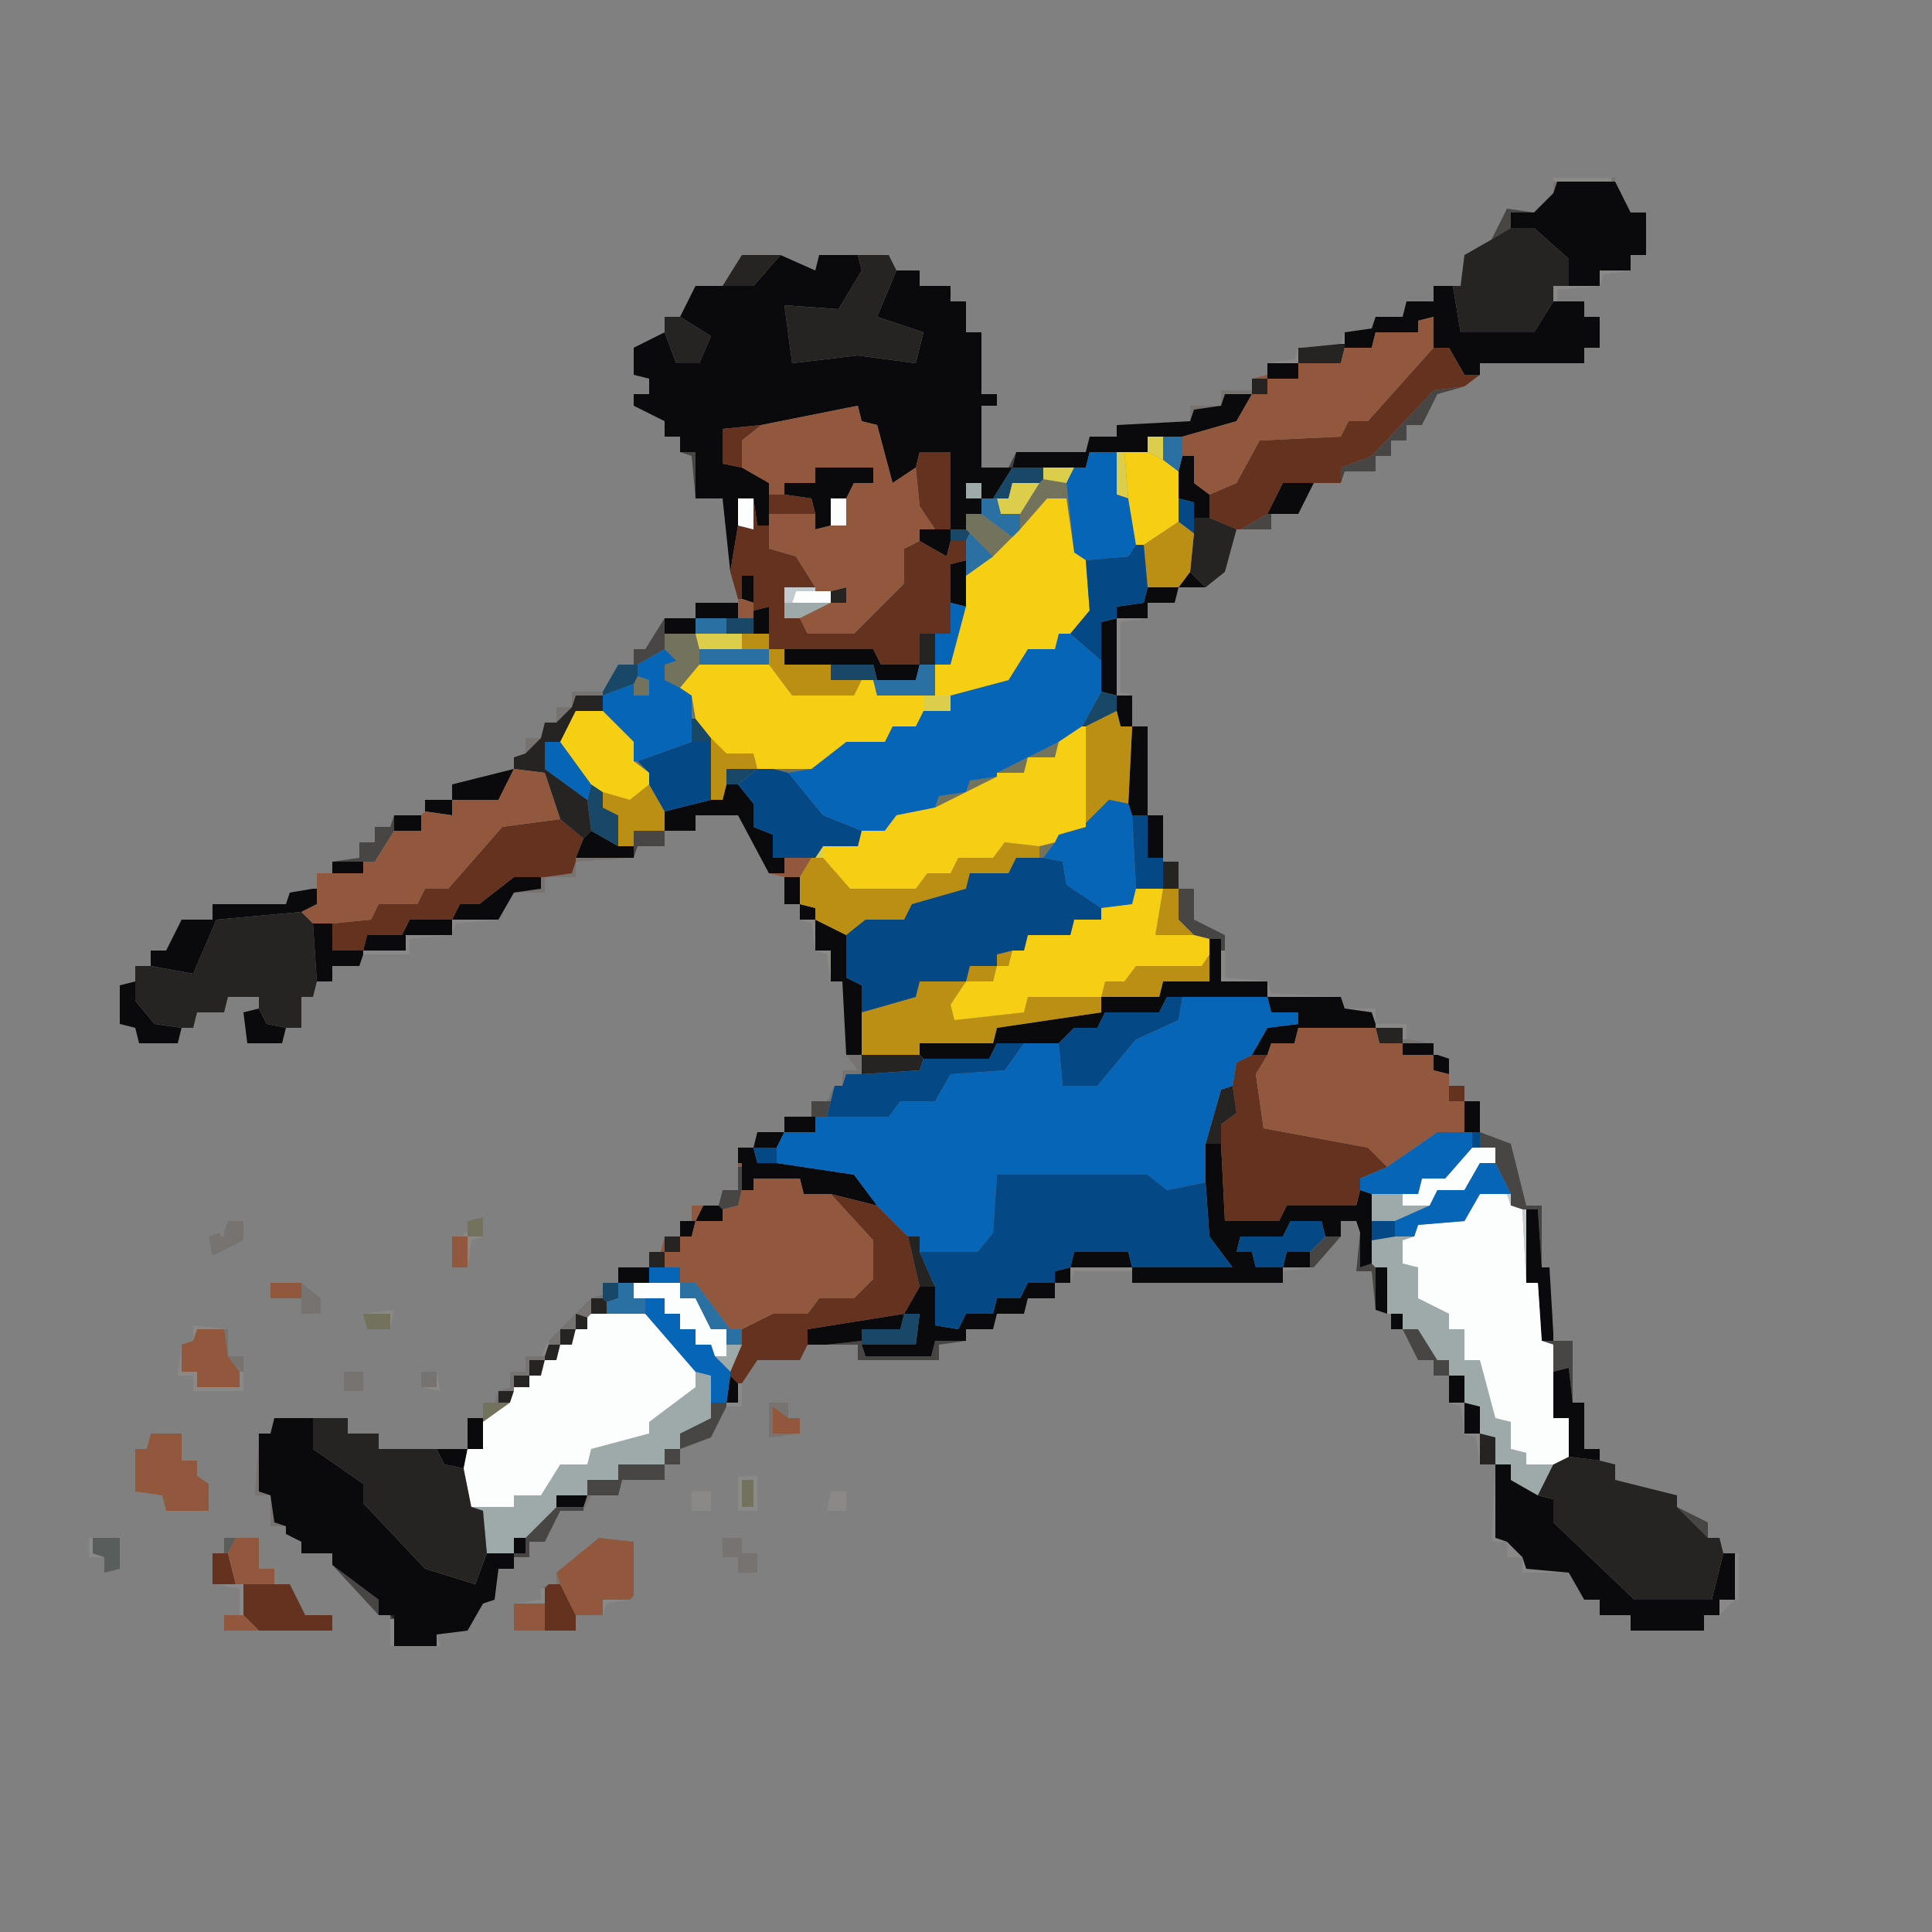 <svg version="1.2" xmlns="http://www.w3.org/2000/svg" viewBox="0 0 500 500" width="500" height="500">
	<rect x="0" y="0" width="500" height="500" fill="#808080" stroke="none"/>
	<style>
		.s0 { opacity: .19;fill: #b3afaa } 
		.s1 { opacity: .49;fill: #6f6760 } 
		.s2 { opacity: .71;fill: #302f2e } 
		.s3 { opacity: .73;fill: #4b504d } 
		.s4 { opacity: .99;fill: #0a090b } 
		.s5 { opacity: .99;fill: #73735d } 
		.s6 { opacity: 1;fill: #64321f } 
		.s7 { opacity: 1;fill: #9ea9aa } 
		.s8 { opacity: 1;fill: #194768 } 
		.s9 { opacity: 1;fill: #262422 } 
		.s10 { opacity: 1;fill: #c4cbcf } 
		.s11 { opacity: 1;fill: #92583d } 
		.s12 { opacity: 1;fill: #dccd4a } 
		.s13 { opacity: 1;fill: #fcfdfd } 
		.s14 { opacity: 1;fill: #bb8f13 } 
		.s15 { opacity: 1;fill: #0765b8 } 
		.s16 { opacity: 1;fill: #f6ce13 } 
		.s17 { opacity: 1;fill: #2a70a3 } 
		.s18 { fill: #044986 } 
	</style>
	<g id="Background">
		<path id="Path 0" fill-rule="evenodd" class="s0" d="m402 47v-1h15v1zm12 27v-4h8l-7 1zm-12 4v-4h12l-11 1v3zm-55 11l1-3v3zm-19 5l7-1 1-3v4zm-39 86v-20h8l-7 1v18l3 1zm-172 62v-4h12l-11 1zm94 4l-1-7-3-1h4zm-117 0h11v-4h12l-11 1v4h-12zm121 8l-1-7-3-1h4zm113 0h-12v-8h1v7zm0 4v-4l1 3 18 1zm28 7l-1-3-7-1h8zm0 1v-1h8v4h-1v-3zm-79 66v-4h16v1h-15zm55-3v-1h8zm-192 22l2-4v1l-1 3zm48 12h3v-5h1v6h-4zm191 8l-1-7-3-1h4zm4 8l-1-7-3-1h4zm7 20h-4l1-19v18zm-367 4v-5h1v4l3 1zm371 0h-4v-4zm55 11v-12h1v12zm-43-7h-12v-4l1 3zm39 11v-4h4zm-344 8v-7h1v7zm12 0v-3l1 3z"/>
		<path id="Path 1" class="s1" d="m417 46h1v1h-1zm-15 4v-3h1zm-86 55v-4h8v1h-7zm-8 4v-4h8l-7 1zm-160 74v-4h8v1h-7zm-4 4v-4h4zm-8 8v-4h4zm13 28v-1h15zm-8 4l7-1 1-3v4zm-8 4l7-1v-3h1v4zm230 39v-1h1l7 1zm-145 11v-4h4l-3-4h4v5h-4zm-4 4l2-4-1 4zm-61 51l3-1v1zm-11 11l11-11v4l-1 1-3-1v4h-4v4h-3zm-13 13l3-1v-4h4v-4h4 1v1h-4v4h-4v3 1zm-1 3l1-3v3zm-58 24h-4l1-16v15zm4 8h-4v-8l1 7zm77-5l1-3h1l-2 4z"/>
		<path id="Path 2" fill-rule="evenodd" class="s2" d="m386 62l4-8 7 1h-6v4zm-39 63v-4l8-3 16-17 8-1-7 2-4 8h-4v4h-4v4h-4v4h-8zm-167 4l-1-11-3-1h4zm81-8l2-4-1 4zm60 16l7-4h1v4zm-157 35v-4h3l5-8v8l-7 4zm-78 51l7-1v-4h4v-4h4l1-3v4l-5 8zm78-8h8v4h-7l-1 3zm145 27l-4-4v-8h4v8l8 4v4h-1v-3h-3zm-99 47v-4h5l-1 4zm173 8v-4l8 3 4 16h4v16l-1-15h-4l-3-1v-3l-4-8v-4zm-197 15l1-4h4v-6h1v6l-1 4-4 1zm170 27l-1-10h-4l1-10v9l3-1 1 1zm-17-15l4-4h4l-7 8h-1zm36 32h-4v-4h-4l-4-8h4l5 8h3zm-161-8l9-1v1l1 3h17l1-4h8l-7 1v4h-21v-4zm188 7v-7l-3-1h8v16l-1-9zm-226 20v-4l8-4v-4h4v1l-4 8zm-4 4v-4h4v4zm-20 8v-4h8v-4h12v4h-11l-1 4zm-16 11l8-8h7v1h-6l-4 8h-4v4h-4v-1h3zm306 0l-8-8 8 4zm-344 20l-12-13 12 9z"/>
		<path id="Path 3" class="s3" d="m24 398h7v8l-4 1v-4l-3-1z"/>
		<path id="Path 4" fill-rule="evenodd" class="s4" d="m402 50l1-3h14 1l4 8h4v11h-4v4h-8v4h-8v-7l-9-8h-6v-4h6zm-215 24h8l7-8 9 4 1-4h10l1 4-6 10-14-1 2 15 17-2 15 2 2-8-12-4 5-12h6v4h8v4h4v8h4v16h4v3h-4v16h7 1l-5 8h-3v4h-4v4h-4v-20h-8l-1 4-6 4-4-15-4-1-1-4-25 5-10 1v9l5 1 7 4v3 5 3h-3l-1-7h-4v7l-2 12-2-19h-7v-12h-4v-4h-4v-4l-8-4v-3h4v-4l-4-1v-7l8-4 3 8h6l3-7-8-5 4-8zm168 11l1-3h7l1-4h7v-4h5l2 12h19l5-8h1 7v4h4v8h-4v4h-27v3h-4l-4-7h-4v-8l-4 1v3h-11l-1 4h-7v-1-3zm-27 12v-3h8v4h-8zm-12 8l1-3h7l-4 7-14 4h-5-4v4h-6-2-7l-1 4h-3-8-8l1-4h18l1-4h7v-3l19-1 1-3zm-11 17l1-4h3v7l4 3v6h-4v-4l-4-1zm-102 6v-3h8v-4h15v4h-5l-2 4h-4v7l-4 1v-4l-1-4zm125 5l4-8h8l-4 8h-7zm-90 7v-3h4 4v3l-1 4zm8 16v-10l4-1v4 8zm59-4l3-4 4 4zm-113 3v-6h3v7zm97 5v-3l7-1 1-4h8l-1 4h-7v4zm-109 0v-4h11v4h-3zm15-2l4-1v7h-4v-4zm-23 6v-4h8v4zm113 7v-10l4-1v20l-4-1zm-70 1h-12v-4h23l2 4h10l-1 4h-10l-1-4zm74 12v-4h4v8h-3zm3 24l1-20h4v23h-4zm-175-1v-4l16-4-4 8zm67 0h3l1-4h3l4 5v6l5 2v6h3v4h-4l-8-15h-11v4h-8v-5zm-74 3v-3h7v4zm-8 5v-4h7v4zm199 7h-4v-11h4zm-150-5l2-2 7 4h4v3h-15zm-65 9v-3h8v3zm31 12l2-4h5l9-7h7v3l-7 1-4 7zm90-4h-4v-7h4zm-132-3l6-1h1v4l-4 2-22 2-6 14-11-2v-4h4l4-8h8v-4h19zm132 7v-4l4 1v3zm-113 8l1-4h9l2-4h11v4h-12v4zm117 0v-8l8 4v11l4 2v7 11h-4l-1-19h-3v-8zm-129 8l-1-15h5v7h8v1l-1 3h-7v4zm231-7v-4h3v3 8h12v4h-22-4l-2 4h-14l-2 4h-6l-4 4h-9-7l-2 4h-17l-1-1v-3h19l1-4 27-4v-4h15l1-4h12zm-266 19l-1 4h-10l-1-4-4-1v-10l4-1v5l5 6zm277 7l4-7 8-1v-3h-7l-1-4h19l1 3 7 1 1 3v1h-20l-1 4h-6l-1 3zm-261-11l4-1 2 4 5 1-1 4h-9zm308 11h-8v-3h8zm4 5l-4-1v-4h1l3 1zm4 15v-8h4v8h-2zm-176 0v-4h7 1v4zm-8 4l1-4h7l-2 4zm117 9v-10h4l1 20h14l2-4h18l1-4 3 1v7 5 6l-3 1v-9l-1-3h-4v4h-4l-1-4h-8l-2 4h-11l-1 4h4l1 4h7v1 3h-39v-3-1h26l-6-8zm-121-5v-4h4l1 4h5l20 3 6 8-12-3h-7l-1-4h-12v3h-3v-6zm-11 15l2-4h4l1 1v3zm215 16v-19h3l1 15h2l1 17v2h-3l-1-15zm-219-13v-3h3 1l-1 4h-3zm101 9l1-4h14l1 4zm55 0l1-4h6v4zm-172 4v-4h8v4h-4zm113 0v-3l4-1v4zm83 7v-11h3v12zm-114-6v10l6 1 2-4h7l1-4h6l2-4h7v4h-7l-1 4h-7l-1 4h-7v3h-8l-1 4h-17l-1-3h14l1-8h-4l4-7zm-33 15v-4l25-4-1 4h-10v3l-9 1zm154-4h-3v-4h3zm39 11l4-1 1 9h3v12h4v3l-8-1v-10h-4zm-214 8l1-7 2 2v5zm187 0v-7h4v7zm4 8v-8l4 1v7zm-312 0h3l1-4h10v8l13 9v5l16 17 13 4 3-8h7v1 3h-4l-1 8-3 1-4 7-8 1v3h-11v-7l-1-1h-3v-4l-12-9v-3h-8v-3l-4-2v-2l-3-1-1-7-3-1zm54 4v-8h4v1 7zm-1 5l-5-1-2-4h8zm267 0v-1h4v4l7 4 4 1v6l21 20h20l3-12h3v12h-4v4h-4v4h-19v-4h-8v-4h-4l-4-7-11-1-1-3-4-4-3-1zm-243 10v-3h8l-1 3zm-11 12v-4h3v4z"/>
		<path id="Path 5" fill-rule="evenodd" class="s5" d="m269 125l1-1 6 1 2 18-2-14h-5l-7 8v-4zm-19 12v-4h4l8 6-5 5zm-78 31v-4h8l1 4v4l-5 6-4-2v-4l3-1zm-8 9l1-2 3 1v4h-4zm15 9v-6l1 6zm87 10l8-4-1 4zm-8 4l8-4-1 4zm-90 0l-4-3h1zm36 0l-4-1h10zm46 5l1-3 7-1zm-8 4l1-3 7-1zm27 10l4-1-3 4h-1zm-144 144h7l-7 5z"/>
		<path id="Path 6" class="s6" d="m313 128l7-3 6-11 21-1 2-4h5l17-19h4l4 7h4l-4 3-8 1-16 17-8 3v4h-7-8l-4 8-7 4h-1l-7-3zm-121-7l-5-1v-9l10-1-5 4zm45 0l1-4h8v20h-4l-4-6zm-38 12v-5h4l7 1 1 4zm-8 3l4 1v-8l1 7h3v6l7 2 5 8h-8v4 4h4l2 4h12l13-13v-9l4-2 7 4 1-4h4v5l-4 1v10 8h-4-4v8h-10l-2-4h-23-4v-4-7l-4 1v-2-7h-3v6h-1l-2-7zm-105 103l10-1 2-4h10l2-4h6l14-16 15-2 6 5-2 5v1l-1 3-7 1h-1-7l-9 7h-5l-2 4h-11l-2 4h-9l-1 4h-8zm233 42l1-6 4-2h4l-3 5 2 14 27 5 5 5-7 3v3l-1 4h-18l-2 4h-14l-1-20v-5l4-3zm60 4h-4v-4h4zm-187 59l8-4h9l3-4h9l5-5v-10l-11-12 12 3 8 8 3 13-4 7-25 4v4l-2 4h-11l-4 6h-1l-2-2v-1l3-7z"/>
		<path id="Path 7" class="s7" d="m207 160h-4v-4h2 10zm148 149h8v3h7l-9 4h-6zm0 12l6-1h5l-3 1v6l4 1v8l8 4v4h4v8h4l4 15 4 1v7l4 1v3h7l-4 8-7-4v-4h-4v-7l-4-1v-7l-4-1v-7h-4v-4h-3l-5-8h-4v-4h-3-1v-12h-3l-1-1zm-170 30h3v-3h4l-3 7zm-63 39h11v-3h7l5-8h7l1-4 15-4v-3l12-9v-4l4 1v7 4l-8 4v4h-4v4h-12v4h-8v4h-8v3l-8 8h-3v4h-7l-1-11z"/>
		<path id="Path 8" class="s8" d="m257 129l5-8h8v3l-1 1h-7l-1 4h-3zm-11 11v-3h4l1 1-1 2zm-58 24v-4h3 4v4h-3zm-32 15l4-7h4 1v3l-1 2-8 3zm67-3h-8v-4h11l1 4h-1zm57 12l5-9 4 1v4l-8 4zm-101 4v-6h1l4 5v1zm9 11v-4h8l-5 4zm-36 4l1-4 3 2v4l4 2v8l-7-4zm4 128v-3h4v4l-3 1-1-1zm67 12v-3h10l1-4h4l-1 8h-14z"/>
		<path id="Path 9" class="s9" d="m386 62l5-3h6l9 8v7h-4v4l-5 8h-19l-2-12h2l1-8zm-199 12l5-8h10l-7 8zm45-4l-5 12 12 4-2 8-15-2-17 2-2-15 14 1 6-10-1-4h8zm-60 16v-4h4l8 5-3 7h-6zm165 4l10-1h1v1l-1 4h-11v-4zm-13 11v-3h4v4h-4zm-15 37v-4h4l7 3-3 11-5 4-4-4zm-94 15l4-1v4h-4zm23 19v-8h4v8zm-90 11l1-3h7v4h-7l-4 8h-4v7l11 8 1 8-2 2-6-5-4-12-8-1v-3l3-1 4-4 1-4h3zm153 47v-7h4v7zm-262 20l11 2 6-14 22-2 3 3 1 15-1 4h-3v8h-4l-5-1-2-4v-3h-8l-1 4h-7l-1 4h-3l-7-1-5-6v-5-4zm324 20h-6l-1-4h7v3zm-140 8v-5h15l1 1-1 3zm89 18l4-14 3-1 1 7-4 3v5zm-140 28v-4h4v4zm66 9l-3-13h3v4l4 9zm-70-5v-4h3 1v4zm-15 12v-4h3l1 1v3zm-4 4v-4l3 1v3zm-4 4v-4h4l-1 4zm-4 3l1-3h3l-1 4h-3zm-4 5v-4h4l-1 4zm-4 3v-3h4v3zm-4 4v-3h4l-1 3zm-3 39l-3 8-13-4-16-17v-5l-13-9v-8h9v4h8v4h15l2 4 5 1 2 10 3 1zm257-23v-8l4 1v7zm19 0l4-2 8 1 4 1v4l16 4v3l8 8h3l1 4-3 12h-20l-21-20v-6l-4-1z"/>
		<path id="Path 10" fill-rule="evenodd" class="s10" d="m203 156v-4h8v1h-5l-1 3zm188 156l-1-3h1zm4 20l-1-19h1z"/>
		<path id="Path 11" fill-rule="evenodd" class="s11" d="m348 90h7l1-4h11v-3l4-1v8l-17 19h-5l-2 4-21 1-6 11-7 3-4-3v-7h-3v-5l14-4 4-7h4v-4h8v-4h11zm-24 8l4-1v1zm-127 12l25-5 1 4 4 1 4 15 6-4 1 10 4 6h-4v3l-4 2v9l-13 13h-12l-2-4 8-4h4v-4l-4 1h-4v-1l-5-8-7-2v-9h12v4l4-1h4v-7l2-4h5v-4h-15v4h-8v3h-4v-3l-7-4v-7zm-6 45h1l3 1v4h-4zm-74 52h12l4-8 8 1 4 12-15 2-14 16h-6l-2 4h-10l-2 4-10 1h-5l-3-3 4-2v-8h12v-3h3l5-8h7v-4l1-1 7 1zm82 19h4v-4h7l-3 5h-4zm129 47l1-3h6l1-4h20l1 4h6v3h8v4l4 1v7h4v8h-7l-13 9-5-5-27-5-2-14zm-136 35h3v-3h12l1 4h7l11 12v10l-5 5h-9l-3 4h-9l-8 4h-3l-9-12h-4v-4h-4v-4h4v-4h3l1-4h7v-3l4-1zm-13 8v-4h3l-2 4zm-8 8l1-4v4z"/>
		<path id="Path 12" class="s12" d="m297 117v-4h4v6zm-5 12l-3-1v-11h2zm-22-5v-3h8l-2 4zm-12 5h3l1-4h7l-5 8h-5zm-77 39l-1-4h8 4v4zm58 16v-4h3 4v4zm-28 38l2-3v3z"/>
		<path id="Path 13" class="s13" d="m191 136v-7h4v8zm24 0v-7h4v7zm-10 20l1-3h5 4v3zm158 153h4l1-4h6l7-8h2 4v4h-4l-4 7h-7l-2 4h-7zm3 11l1-3 12-1 4-7h7l1 3 3 1 1 19h3l1 15 3 1v7 12h4v10l-4 2h-7v-3l-4-1v-7l-4-1-4-15h-4v-8h-4v-4l-8-4v-8l-4-1v-6zm-199 16h-3v-4h4 8v4h4l4 8h4v4 3h-3l-1-3h-4v-4h-4v-4h-4v-4zm-15 5l1-1h4 10l13 15v4l-12 9v3l-15 4-1 4h-7l-5 8h-7v3h-11l-2-10 1-5h4v-7l7-5 1-3v-1h4v-3h3l1-4h3l1-4h3l1-4h3z"/>
		<path id="Path 14" class="s14" d="m296 141l9-6 4 3-1 10-3 4h-8zm-104 27v-4h3 4v4zm7 4v-4h4v4h12v4h8l-2 4h-16zm82 16l8-4 1 4h3l-1 20-5-1-6 6zm-97 4v-1l4 4h7l1 4h-8v4l-1 4h-3zm-28 13l7 2 5-4 4 7v5h-8v4h-4v-8l-4-2zm57 17l7 8h17l3-4h6l2-4h9l3-4 9 1v3h-6l-2 4h-10l-1 4-14 4-2 4h-10l-5 4-8-4v-3l-4-1v-7l3-5h1zm96 20h-10l2-12h4v8zm-51 8v-3l4-1-1 4zm27 8l1-4h5l3-4h17l2-3v7h-12l-1 4zm-35-4l1-4h7l-1 4zm-27 8l14-4 1-4h12l-4 6 1 4 18-2 1-4h19v4l-27 4-1 4h-19v3h-15z"/>
		<path id="Path 15" class="s15" d="m278 121h3l1-4h7v11l3 1 2 12-2 3-11 1-3-2-2-18zm-36 43h4v-8l4 1-4 15h-4zm4 16l15-4 5-8h7l1-4h3l8 7v8l-5 9-6 4-8 4-8 4v1l-7 1-1 3-7 1-1 3-10 2-3 4h-6l-10-4-9-11 6-1 9-7h10l2-4h6l2-4h7zm-81-8l7-4 3 3-3 1v4l4 2 3 2v6 6l-14 5h-1v-5l-8-8v-4l8-3v3h4v-4l-3-1zm-13 35l-11-8v-7h4l8 11zm129 6l6-6 5 1 1 3 1 19-1 4-8 1-9-6-1-6-5-1 3-4 1-2 7-2zm-7 57l1 11h9l10-12 11-5 1-6h22l1 4h7v3l-8 1-4 7-4 2-1 6-3 1-4 14v10l-10 2-5-4h-39l-1 15-4 5h-15v-4h-3l-8-8-6-8-20-3v-4l2-4h8v-4h3 16l3-4h9l4-7 14-1 5-7zm85 32l13-9h7 2v4l-7 8h-6l-1 4h-4-8l-3-1v-3zm11 10l2-4h7l4-7h4l4 8h-1-7l-4 7-12 1-1 3h-5v-4zm-202 20v-4h4 4v4zm-1 8v-4h5v4h4v4h4v4h4l1 3 4 4v1l-1 7h-4v-7l-4-1z"/>
		<path id="Path 16" class="s16" d="m292 129l-1-12h6l4 2 4 3v7 6l-9 6h-2zm-28 8l7-8h5l2 14 3 2 1 13-5 6h-3l-1 4h-7l-5 8-15 4h-4v-8h4l4-15v-8l7-5 5-5zm-88 41l5-6h18l6 8h16l2-4h3l1 4h12v4l-2 4h-6l-2 4h-10l-9 7h-10-4l-1-4h-7l-4-4-4-5-1-6zm-31 14l4-8h7l8 8v5l4 3v3l-5 4-7-2-3-2zm129 0l6-4h1v25 1l-7 2-1 2-4 1-9-1-3 4h-9l-2 4h-6l-3 4h-17l-7-8v-3h9l1-4h6l3-4 10-2 8-4 8-4v-1h7l1-4h7zm11 43l8-1 1-4h7l-2 12h10l4 1v4l-2 3h-17l-3 4h-5l-1 4h-19l-1 4-18 2-1-4 4-6h7l1-4h3l1-4h3l1-4h11l1-4h7z"/>
		<path id="Path 17" class="s17" d="m301 119v-6h5v5l-1 4zm-47 14v-4h3 1l1 4h5v4l-2 2zm-4 7l1-2 6 6-7 5v-4zm-70 24v-4h8v4zm1 8v-4h11 7v4zm46 4h10l1-4h4v8h-3-12l-1-4zm-70 161l3-1v-4h4v4h3v4h-10zm31 11v-4h-4l-4-8h-4v-4h4l9 12h3v4z"/>
		<path id="Path 18" class="s18" d="m305 135v-6l4 1v4 4zm-24 10l11-1 2-3h2l1 11-1 4-7 1v3l-4 1v10l-8-7 5-6zm-116 52l14-5h5v15l-12 3-4-7v-3zm26 6l5-4h4l4 1 9 11 10 4-1 4h-9l-2 3h-1-7-3v-6l-5-2v-6zm103 27l-1-19h4v11h4v1 7zm-75 12l5-4h10l2-4 14-4 1-4h10l2-4h6 1l5 1 1 6 9 6v3h-7l-1 4h-11l-1 4h-3l-4 1v3h-7l-1 4h-12l-1 4-14 4v-7l-4-2zm55 28l4-4h6l2-4h14l2-4h4l-1 6-11 5-10 12h-9zm-35 4h17l2-4h7l-5 7-14 1-4 7h-9l-3 4h-16l1-4 1-4h2l1-3h4l15-1zm142 23v-4h2v4zm-180 4h-5l-1-4h6zm37 23h15l4-5 1-15h39l5 4 10-2 1 14 6 8h-26l-1-4h-14l-1 4-4 1v3h-7l-2 4h-6l-1 4h-7l-2 4-6-1v-10zm94 4h-7l-1-4h-4l1-4h11l2-4h8l1 4-4 4h-6zm23-7v-5h6v4z"/>
		<path id="Path 19" class="s0" d="m120 319h1v1h-1zm1 9v-8h4l-3 1zm-27 12l8-1-1 5v-4zm-44 7v-4l9 1h-1-7zm13 8v5h-13v-4h-4l1-8v7h4v4h11v-4zm46 4h4v-4l1 5zm82 23h5v9h-5zm-12 4h5v5h-5zm36 0h4v5h-5zm-153 32v-7l-7-1h6 2v8zm71-3l7-1v-3h1v4zm23 3v-4h7l-6 1z"/>
		<path id="Path 20" fill-rule="evenodd" class="s1" d="m59 316h4v5l-8 4-1-5 3-1h1zm19 16l5 4v4h-5zm-19 19l-1-7h1zm3 4l-3-4h4v4zm27 0h5v5h-5zm20 4v-4h4v4zm98 12l-8 1v-9h5v4l-4-3v7zm-20 27h5v4h4v5h-5v-4h-4zm-43 12v-3l1 3zm-4 1l2-1-1 1z"/>
		<path id="Path 21" class="s2" d="m101 418h1v1h-1z"/>
		<path id="Path 22" class="s3" d="m58 402v-4h3l-2 4z"/>
		<path id="Path 23" class="s5" d="m121 319v-3l4-1v5h-4zm-26 25l-1-4h7v4z"/>
		<path id="Path 24" class="s6" d="m55 410v-8h3 1l2 8zm8 8v-8h8 4l4 8h7v4h-19zm78-7l1-1h2 1l4 8v4h-8v-7z"/>
		<path id="Path 25" class="s7" d="m254 129h-4v-4h4z"/>
		<path id="Path 26" class="s11" d="m191 301h1v1h-1zm-74 27v-8h3 1v8zm-39 8h-8v-4h8zm-28 11l1-3h7l1 7 3 4v4h-11v-4h-4v-7zm157 24h-7v-7l4 3h3zm-172 15v-11h3l1-4h8v7h4v4l3 2v7h-11l-1-4zm24 16l2-4h6v8h4v4h-8-2zm85 5l11-9 9 1v14l-1 1h-7v4h-7l-4-8zm-11 15v-7h8v7zm-66 0h-9v-4h4 1z"/>
		<path id="Path 27" class="s0" d="m57 319h1v1h-1z"/>
		<path id="Path 28" class="s5" d="m192 383h3v7h-3z"/>
	</g>
</svg>